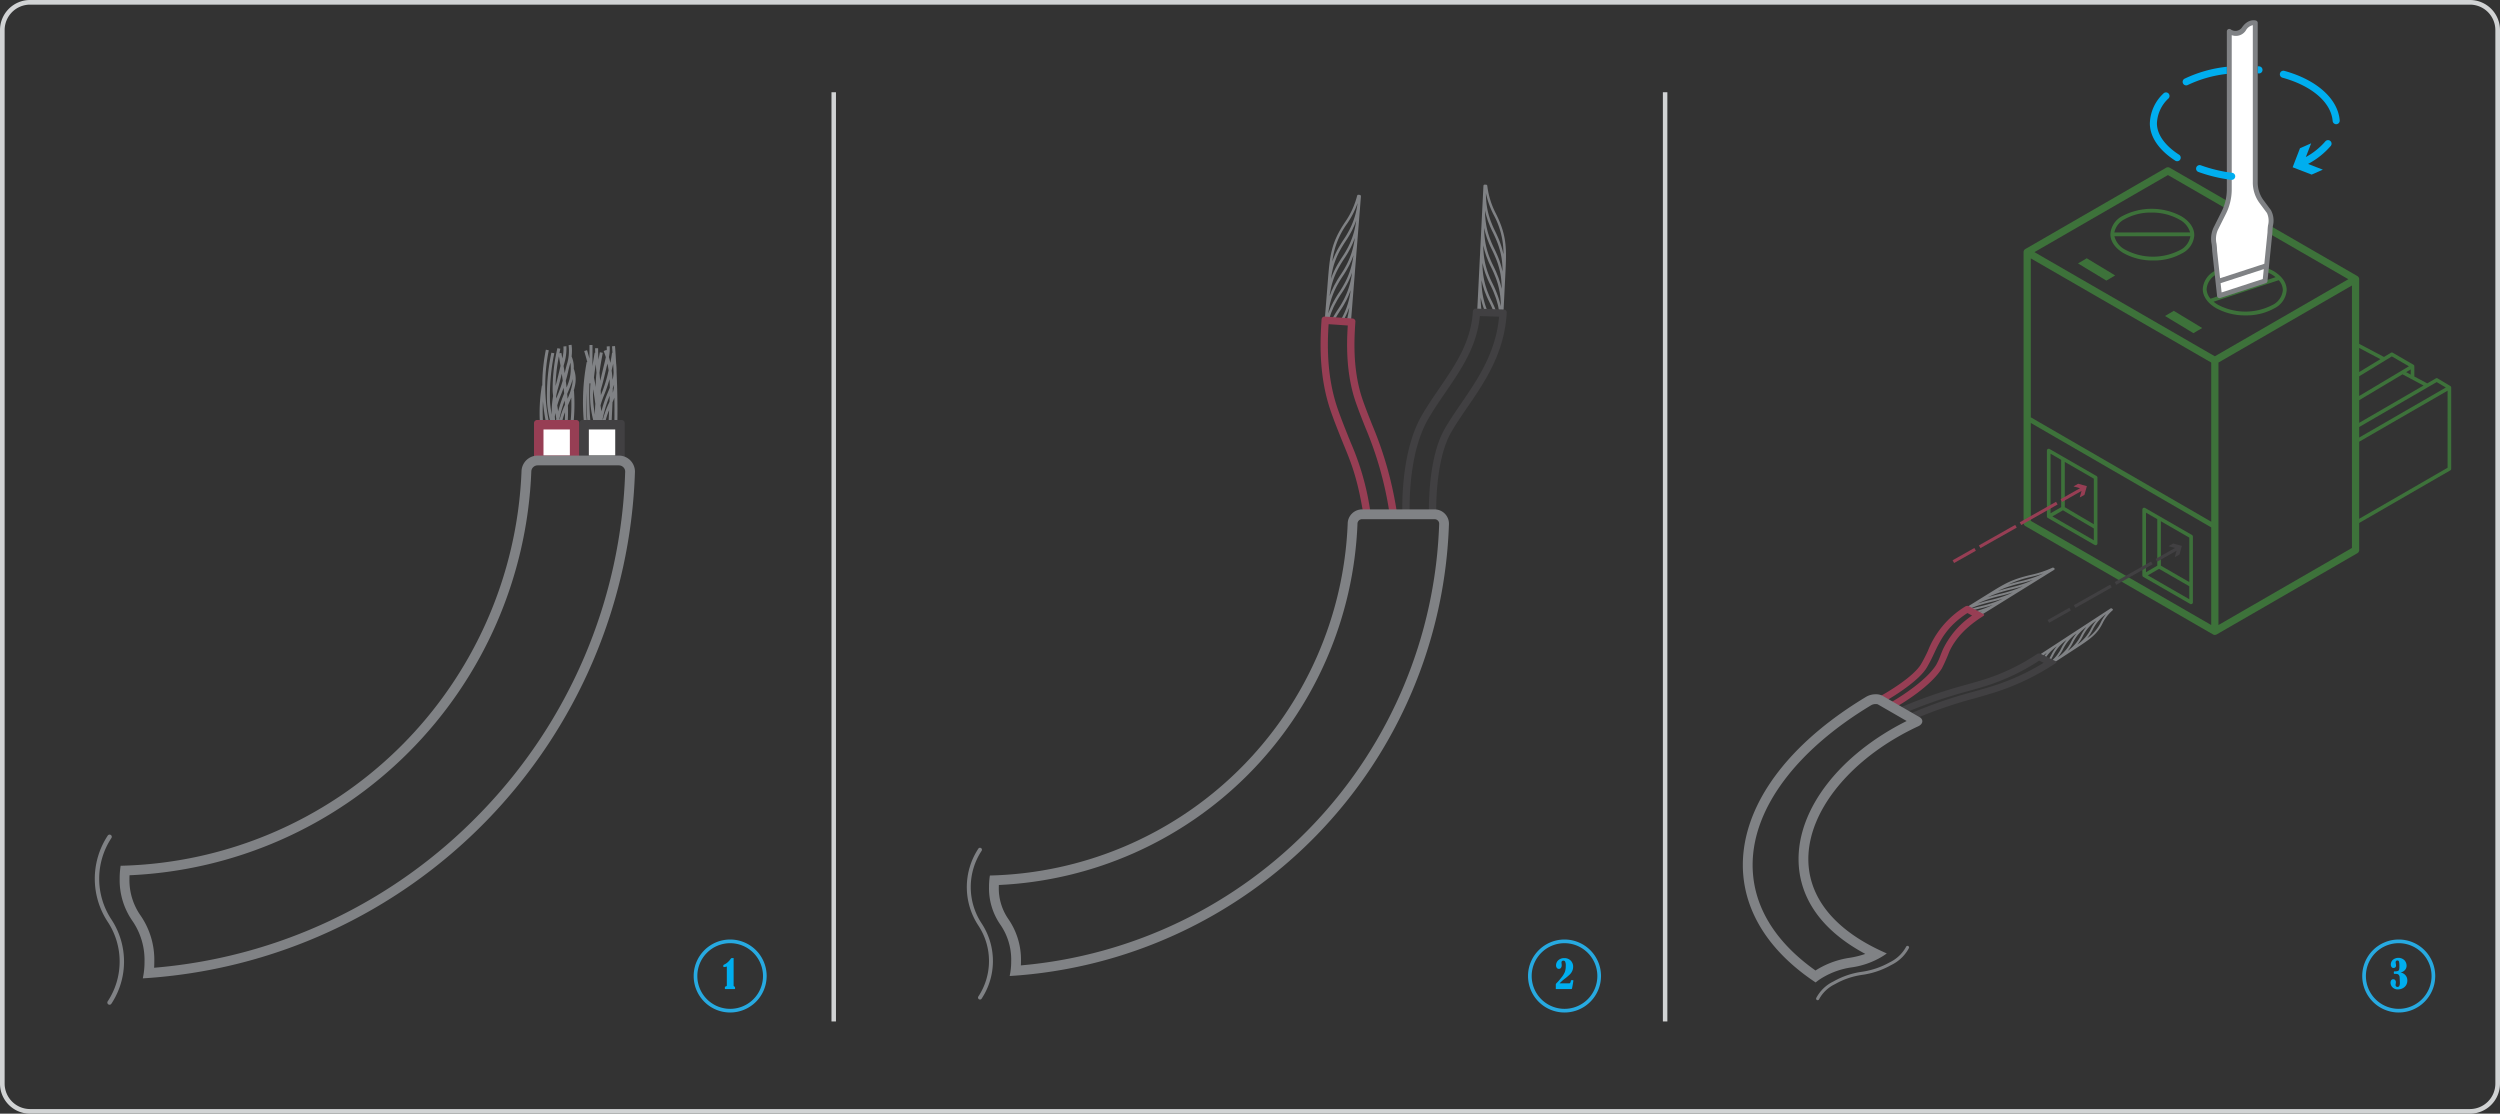 <svg xmlns="http://www.w3.org/2000/svg" width="180.335mm" height="80.335mm" viewBox="0 0 511.185 227.721"><rect x="0" y="0" width="511.185" height="227.721" fill="#333333" stroke="none"/><defs><style>.cls-1{fill:#d1d3d4;}.cls-2{fill:#808285;}.cls-3{fill:#fff;}.cls-4{fill:#973e54;}.cls-5{fill:#414042;}.cls-6{fill:#3d723a;}.cls-7{fill:#00aeef;}.cls-8{fill:#27aae1;}</style></defs><title>2.1 cable et connecteur</title><g id="Слой_2" data-name="Слой 2"><g id="_2._Alimentation_electrique" data-name="2. Alimentation electrique"><g id="_2.1_Exp" data-name="2.1 Exp"><path class="cls-1" d="M505.041,227.721H6.144A6.151,6.151,0,0,1,0,221.576V6.144A6.15,6.15,0,0,1,6.144,0H505.041a6.15,6.15,0,0,1,6.144,6.144V221.576A6.151,6.151,0,0,1,505.041,227.721ZM6.144.949A5.2,5.2,0,0,0,.949,6.144V221.576a5.201,5.201,0,0,0,5.194,5.195H505.041a5.201,5.201,0,0,0,5.194-5.195V6.144A5.2,5.2,0,0,0,505.041.949Z"/><path class="cls-2" d="M22.398,205.444a.445.445,0,0,1-.231-.064.45.45,0,0,1-.154-.617,14.761,14.761,0,0,0,.001-16.289,16.008,16.008,0,0,1-.002-17.586.45.45,0,1,1,.771.463,15.113,15.113,0,0,0-.002,16.656,15.657,15.657,0,0,1,.002,17.219A.45.45,0,0,1,22.398,205.444Z"/><path class="cls-2" d="M117.322,75.408a5.54,5.54,0,0,0-.444-2.523,9.35,9.35,0,0,0-.01-2.385l-.608.074a9.335,9.335,0,0,1-.381,4.038c-.096.364-.195.738-.285,1.145-.041.187-.087.361-.13.543-.074-.488-.146-.977-.226-1.462.027-.11.054-.22.081-.329a11.046,11.046,0,0,0,.496-3.722l-.609.057a7.985,7.985,0,0,1-.228,2.453c-.065-.377-.128-.757-.193-1.13l-.391.067q.088-.465.177-.926l-.601-.115a37.26,37.26,0,0,0-.97,8.75c.017.347.064.692.097,1.039a17.567,17.567,0,0,0-.27,3.805,20.751,20.751,0,0,1-.361-2.545,42.086,42.086,0,0,1,.878-10.015l-.604-.102a42.583,42.583,0,0,0-.885,10.161,21.381,21.381,0,0,0,.797,4.369q-.044.571-.055,1.143a36.439,36.439,0,0,1-.382-16.174l-.6-.123a36.876,36.876,0,0,0-.733,7.341l-.081-.015a34.195,34.195,0,0,0-.003,11.23l.606-.082a39.688,39.688,0,0,1-.387-7.925,36.873,36.873,0,0,0,1.374,7.368l.236-.07a18.992,18.992,0,0,0,.2,1.918l.604-.098c-.043-.265-.069-.533-.1-.801l.518.01c.002-.085.014-.169.016-.255.099.27.189.544.301.808l.562-.24a16.199,16.199,0,0,1-.756-2.272c.025-.266.057-.53.09-.794l.252,1.593.087-.014a4.871,4.871,0,0,0,.531,1.31l.52-.322c-.054-.087-.086-.19-.134-.282l.329.06a33.792,33.792,0,0,0,.474-7.074c.036-.082.072-.165.108-.247.198-.446.392-.9.579-1.359a36.965,36.965,0,0,1-.548,7.91l.602.109a37.569,37.569,0,0,0,.5-9.431l-.048.004a10.069,10.069,0,0,0,.285-1.169A6.047,6.047,0,0,0,117.322,75.408Zm-1.13.481c.087-.398.184-.764.278-1.119.056-.21.11-.42.162-.63a9.307,9.307,0,0,1-.266,3.697c-.146.474-.326.942-.513,1.406q-.076-.686-.167-1.369C115.869,77.237,116.04,76.585,116.192,75.889Zm-2.1,7.992c-.051-.325-.097-.657-.146-.987a18.453,18.453,0,0,1,.708-2.052c.215-.513.406-1.033.589-1.559.043.391.08.781.115,1.172-.094.227-.189.453-.279.68a26.601,26.601,0,0,0-.949,2.977Zm-.003-3.275c-.12.287-.224.582-.33.876-.019-.162-.029-.324-.045-.486a16.028,16.028,0,0,1,.375-1.582c.308-1.035.533-1.968.775-2.996.071.468.138.936.201,1.407A26.015,26.015,0,0,1,114.089,80.606Zm.192-7.757c.113.652.226,1.305.334,1.963-.023.092-.046.184-.068.277l-.185.785c-.251,1.074-.476,2.02-.769,3.044A34.574,34.574,0,0,1,114.282,72.849Zm-1.079,15.452c.049.13.09.263.142.392-.032.393-.06.786-.074,1.181C113.224,89.351,113.206,88.826,113.203,88.301Zm.398-1.682c-.071-.489-.123-.98-.153-1.474.037-.23.071-.46.116-.688l.188,1.187C113.687,85.966,113.653,86.294,113.6,86.619Zm1.863-4.723c.01.179.032.358.04.537.005.114.002.224.006.338a17.512,17.512,0,0,0-1.103,3.099l-.032-.201A25.899,25.899,0,0,1,115.464,81.895Zm-.356,7.565a5.807,5.807,0,0,1-.207-3.022,11.455,11.455,0,0,1,.638-2.149A32.377,32.377,0,0,1,115.108,89.46Zm.943-7.926c-.021-.327-.044-.654-.072-.981.035-.082.067-.166.102-.248.309-.739.629-1.504.872-2.29.045-.146.091-.335.136-.542a6.378,6.378,0,0,1-.088,1.132A13.357,13.357,0,0,1,116.05,81.534Z"/><path class="cls-2" d="M126.175,78.738c.001-.024.007-.046.007-.071l-.01,0q-.039-1.283-.097-2.564a16.111,16.111,0,0,0-.075-1.689l-.009.001c-.068-1.221-.14-2.442-.235-3.656l-.609.047c.035.444.055.892.086,1.337L125.15,72.13c-.179,1.19-.261,1.645-.353,2.066-.086-.402-.176-.803-.291-1.198a7.823,7.823,0,0,0,.154-2.21l-.609.057a5.791,5.791,0,0,1,.012.873c-.022-.057-.037-.116-.06-.173l-.566.231c.169.415.309.839.437,1.265-.089.442-.193.882-.302,1.316-.061.244-.123.488-.18.733l-.185.785c-.166.71-.321,1.363-.49,2.02-.043-.557-.09-1.116-.138-1.669.147-1.302.39-2.584.678-4.086l-.6-.115c-.102.533-.197,1.033-.286,1.522-.049-.801-.079-1.59-.069-2.34l-.611-.008c-.004.309.003.628.01.947l-.113-.019c-.154.911-.308,1.832-.447,2.758l.005-4.346h-.611l-.003,2.81c-.158-.584-.319-1.167-.493-1.746l-.586.176q.339,1.125.635,2.261l-.122-.023a44.615,44.615,0,0,0-.253,14.929l.605-.092a44.051,44.051,0,0,1-.444-8.72,63.814,63.814,0,0,0,.624,9.466l.606-.086a63.228,63.228,0,0,1-.574-11.13h.202a26.303,26.303,0,0,0-.027,3.904,21.373,21.373,0,0,0,.797,4.369,19.448,19.448,0,0,0,.175,4.61l.604-.098c-.043-.265-.069-.533-.101-.801l.518.01c.002-.085.014-.169.016-.255.099.27.189.544.301.808l.562-.24a16.199,16.199,0,0,1-.756-2.272c.025-.266.057-.53.09-.794l.252,1.593.087-.014a4.875,4.875,0,0,0,.531,1.31l.471-.292-.012.258.611.029.332-6.941c.02-.427.04-.863.059-1.301.136-.315.261-.632.378-.952.035,2.392.032,4.784-.035,7.163l.611.018C126.284,85.254,126.272,81.993,126.175,78.738Zm-.889-3.942c.034-.145.064-.271.092-.397q.049.876.087,1.752a6.372,6.372,0,0,1-.216,1.506c-.036-.637-.098-1.273-.183-1.907C125.16,75.33,125.23,75.034,125.286,74.796Zm-2.35,9.085c-.051-.325-.097-.657-.146-.987a18.453,18.453,0,0,1,.708-2.052,26.892,26.892,0,0,0,1.13-3.312c.036.579.055,1.159.06,1.736-.109.27-.219.54-.329.805-.148.353-.296.707-.436,1.063a26.58,26.58,0,0,0-.949,2.977Zm-.003-4.467c.348-1.171.59-2.204.87-3.401l.184-.783c.057-.241.118-.482.179-.724.013-.052.025-.106.039-.158.097.458.176.92.24,1.385l-.006.025a27.607,27.607,0,0,1-1.505,4.848c-.028.067-.049.136-.076.203-.002-.317-.017-.645-.029-.97C122.865,79.698,122.891,79.554,122.933,79.414Zm-1.111-4.946c.044.584.092,1.168.142,1.748a23.002,23.002,0,0,0-.139,2.948q-.173-.981-.375-1.956C121.549,76.291,121.68,75.377,121.822,74.468Zm-.547,5.101c.172,1.006.329,2.015.453,3.029a17.751,17.751,0,0,0-.056,2.189,20.77,20.77,0,0,1-.361-2.547A23.983,23.983,0,0,1,121.275,79.57Zm.772,8.731c.047.124.086.25.136.373.001.027.002.055.003.082-.029.372-.057.744-.07,1.117C122.068,89.351,122.05,88.826,122.046,88.301Zm2.445-6.941c.058-.146.119-.291.179-.437-.01.404-.022.808-.039,1.205-.039.09-.075.181-.115.271a19.452,19.452,0,0,0-1.266,3.471l-.032-.201A25.914,25.914,0,0,1,124.491,81.359Zm-.747,5.078a12.49,12.49,0,0,1,.807-2.569l-.298,6.231A5.403,5.403,0,0,1,123.745,86.438Zm1.549-6.115q.007-.466.005-.935c.094-.234.176-.472.263-.711l.002.051A6.952,6.952,0,0,1,125.294,80.323Z"/><rect class="cls-3" x="110.16" y="86.842" width="7.333" height="7.26"/><path class="cls-4" d="M116.523,87.813v5.318H111.13V87.813h5.393m1.283-1.94h-7.959a.657.657,0,0,0-.657.657v7.885a.657.657,0,0,0,.657.657h7.959a.657.657,0,0,0,.657-.657V86.53a.657.657,0,0,0-.657-.657Z"/><rect class="cls-3" x="119.434" y="86.842" width="7.333" height="7.26"/><path class="cls-5" d="M125.797,87.813v5.318h-5.393V87.813h5.393m1.283-1.94H119.121a.657.657,0,0,0-.657.657v7.885a.657.657,0,0,0,.657.657H127.08a.657.657,0,0,0,.657-.657V86.53a.657.657,0,0,0-.657-.657Z"/><path class="cls-2" d="M126.532,95.156a1.311,1.311,0,0,1,.948.403,1.224,1.224,0,0,1,.352.889,104.724,104.724,0,0,1-29.777,69.974A104.814,104.814,0,0,1,31.512,197.88q.038-.616.038-1.263a15.96,15.96,0,0,0-2.801-9.407,12.571,12.571,0,0,1-2.28-7.532c0-.241.005-.477.015-.71a85.99,85.99,0,0,0,82.152-82.522,1.305,1.305,0,0,1,1.276-1.291h16.62m0-2h-16.62a3.298,3.298,0,0,0-3.275,3.216A84.01,84.01,0,0,1,24.668,177.027a17.059,17.059,0,0,0-.199,2.652,14.57,14.57,0,0,0,2.566,8.562,14.092,14.092,0,0,1,2.515,8.377,15.757,15.757,0,0,1-.351,3.432A107.239,107.239,0,0,0,129.831,96.51a3.288,3.288,0,0,0-3.299-3.354Z"/><path class="cls-2" d="M302.321,64.057h-.007a.261.261,0,0,1-.19-.082.257.257,0,0,1-.07-.194l.013-.233a.256.256,0,0,1,.27-.248.262.262,0,0,1,.251.268l-.006.236A.261.261,0,0,1,302.321,64.057Z"/><path class="cls-2" d="M303.601,37.747l-.009.001-.005-.002h-.003l-.01.004a.239.239,0,0,0-.163.065l-.001.001a.257.257,0,0,0-.086.178l-1.21,24.335-.003.065-.069,1.388a.27.27,0,0,0,.25.274l.021.001.002-.001.399.02.013.001.001,0,1.239.062.013.001.001,0,1.788.088.013.001.001,0,1.042.052h.003l.011.001.001,0,.274.014.014.001.004-.002.004.002.013.001a.261.261,0,0,0,.26-.247l.035-.684c.013-.262.025-.514.037-.764l.138-2.793.005-.107.172-3.459c.264-5.276.396-7.924-1.929-12.582a16.593,16.593,0,0,1-1.754-5.67.26.26,0,0,0-.245-.23l-.033-.002m1.565,6.135a16.532,16.532,0,0,1,2.016,8.091c-.003-.015-.008-.03-.011-.045-.067-.321-.147-.645-.237-.972-.02-.072-.042-.145-.063-.217-.091-.314-.192-.631-.308-.956-.01-.028-.018-.055-.028-.083-.126-.347-.271-.706-.427-1.073-.035-.083-.073-.168-.11-.252-.165-.375-.341-.757-.541-1.158-.196-.393-.37-.773-.529-1.146-.052-.121-.094-.238-.142-.357-.1-.247-.198-.494-.282-.734-.05-.14-.091-.277-.136-.415-.069-.213-.137-.426-.195-.635-.04-.143-.074-.284-.11-.426-.049-.199-.096-.397-.136-.593q-.044-.213-.081-.424-.051-.289-.09-.575c-.019-.139-.038-.278-.053-.416-.021-.192-.038-.384-.053-.575-.01-.135-.022-.27-.029-.406-.011-.198-.017-.396-.021-.594-.003-.129-.009-.257-.01-.386,0-.023.001-.047.001-.071A17.943,17.943,0,0,0,305.399,43.894Zm1.395,18.401q-.121-.523-.282-1.053c-.044-.145-.095-.293-.144-.44-.109-.322-.231-.652-.364-.986-.057-.141-.111-.283-.172-.427-.201-.472-.42-.955-.674-1.465-.196-.393-.37-.773-.529-1.146-.052-.122-.094-.239-.142-.359-.1-.247-.198-.493-.282-.733-.049-.14-.091-.277-.136-.415-.069-.213-.136-.426-.194-.634-.04-.144-.075-.286-.11-.428-.049-.198-.096-.395-.136-.591-.029-.143-.056-.286-.081-.428q-.05-.286-.09-.57c-.019-.141-.038-.282-.054-.423-.021-.189-.038-.378-.052-.567-.011-.138-.022-.275-.03-.413-.011-.195-.016-.391-.021-.587-.003-.13-.009-.261-.01-.392,0-.024.001-.048.001-.071.033.159.078.322.117.482.038.157.071.313.114.473.059.218.133.443.204.665.047.146.087.29.139.439.088.252.193.513.297.772.051.127.093.251.148.38.167.393.352.796.558,1.21.213.427.401.832.573,1.226.056.129.103.251.155.377.108.26.213.518.304.767.053.143.099.283.146.424.076.225.147.447.211.666q.062.214.117.425c.056.214.105.427.15.639.029.137.059.273.083.409.041.223.073.446.104.67.017.122.036.244.05.367.032.286.055.576.073.869.004.061.011.121.014.182.017.331.025.671.028,1.018-.004-.018-.01-.036-.013-.054C306.843,62.484,306.815,62.389,306.793,62.295Zm-.829,1.421c-.079-.208-.174-.426-.264-.64-.056-.133-.104-.262-.164-.398-.168-.381-.352-.775-.557-1.187-.196-.392-.37-.773-.529-1.145-.053-.123-.095-.242-.144-.363-.099-.245-.196-.49-.28-.728-.05-.142-.092-.28-.137-.42-.068-.211-.135-.422-.193-.628-.041-.146-.076-.29-.111-.433-.048-.196-.095-.391-.134-.584-.03-.145-.057-.29-.083-.434q-.05-.283-.089-.563c-.02-.143-.039-.286-.055-.428-.021-.188-.037-.374-.052-.561-.011-.139-.023-.278-.03-.418-.011-.194-.016-.389-.021-.583-.003-.131-.009-.263-.01-.394,0-.024.001-.048.001-.071.031.151.075.306.111.459.04.167.075.333.122.503.055.201.124.409.188.614.051.163.096.323.154.489.082.234.18.476.276.716.058.145.106.286.169.434.167.392.351.794.558,1.208.268.536.501,1.045.708,1.538.067.16.115.31.176.466.128.327.257.654.36.971.06.183.102.362.153.542.081.282.164.565.227.845.044.198.074.398.11.597.038.208.075.417.104.628Zm-1.804-.089c-.106-.259-.206-.515-.295-.765-.011-.031-.025-.063-.036-.094-.107-.305-.201-.603-.285-.896-.028-.099-.051-.195-.077-.292-.052-.195-.103-.389-.146-.58-.026-.114-.047-.226-.07-.339-.035-.172-.068-.344-.096-.515q-.029-.174-.053-.346-.035-.251-.062-.499c-.012-.113-.025-.227-.035-.34-.015-.171-.026-.342-.036-.512-.006-.105-.014-.211-.018-.316-.009-.204-.013-.409-.015-.615-.001-.07-.004-.14-.004-.211l0-.015c.032.154.076.312.113.468.04.167.075.333.122.503.055.201.123.409.188.614.051.163.096.324.154.489.082.234.18.476.276.716.058.145.106.286.169.434.167.392.351.794.558,1.208.196.392.369.765.53,1.129.048.107.088.21.133.316.075.176.143.349.211.52Zm-.283-19.628c.055.201.124.409.188.614.051.163.096.324.154.489.082.234.18.476.275.716.058.145.106.286.169.434.167.392.351.794.558,1.208.175.351.331.686.479,1.015.042.094.082.186.122.279q.164.378.305.741c.03.077.062.155.091.231q.17.453.307.889c.02.065.037.128.056.192q.104.347.189.688c.022.087.043.175.063.262q.084.368.149.733c.007.04.016.081.023.121.046.278.083.558.114.839.01.089.018.179.026.269q.03.314.048.634c.005.092.012.183.016.277.013.283.021.57.024.866,0,.015,0,.031,0,.045-.003-.015-.008-.031-.011-.047-.066-.315-.144-.633-.233-.955-.022-.078-.045-.158-.068-.236-.089-.304-.187-.611-.299-.926-.013-.036-.024-.072-.037-.108-.124-.343-.268-.698-.422-1.06-.038-.088-.077-.178-.116-.267-.164-.372-.339-.751-.538-1.15-.196-.393-.37-.773-.529-1.145-.053-.123-.095-.242-.144-.363-.099-.245-.196-.49-.28-.729-.05-.142-.092-.28-.137-.42-.068-.211-.135-.422-.193-.628-.041-.146-.076-.29-.111-.433-.048-.196-.094-.391-.134-.584-.03-.145-.057-.29-.083-.434q-.05-.283-.089-.563c-.02-.143-.039-.286-.055-.428-.021-.187-.037-.374-.052-.561-.011-.139-.023-.278-.03-.418-.01-.194-.016-.389-.021-.583-.003-.132-.009-.263-.01-.395,0-.024.001-.048,0-.071.031.151.075.306.111.459C303.796,43.663,303.831,43.829,303.877,43.999Zm2.929,14.055c-.062-.222-.141-.451-.215-.678-.052-.16-.097-.316-.156-.479-.094-.259-.207-.531-.318-.802-.058-.141-.105-.275-.168-.419-.183-.422-.387-.858-.616-1.317-.196-.393-.37-.774-.53-1.148-.05-.117-.09-.23-.137-.345-.102-.252-.201-.503-.288-.748-.048-.136-.088-.268-.131-.401-.071-.219-.14-.437-.199-.651-.038-.138-.072-.275-.106-.412-.051-.204-.098-.407-.14-.608-.028-.138-.054-.276-.078-.412q-.052-.294-.092-.586c-.019-.136-.037-.273-.052-.409-.022-.194-.039-.388-.053-.581-.01-.133-.022-.267-.029-.4-.011-.199-.017-.399-.022-.598-.003-.128-.009-.255-.01-.383,0-.023.001-.047.001-.071.031.151.075.307.111.46.04.166.075.331.121.5.055.202.124.41.189.616.051.163.096.322.154.487.081.233.179.474.274.713.058.146.107.288.171.437.167.392.351.793.557,1.206.174.349.33.682.477,1.009.041.091.08.18.118.269q.171.393.318.769c.025.064.052.129.076.192.114.301.215.595.306.885.022.07.042.14.062.21q.104.346.189.685c.019.076.039.153.057.229.065.281.124.56.172.839.006.037.011.075.017.112.041.247.074.496.102.746q.014.123.026.247c.024.244.043.49.058.74.003.046.007.091.009.137.015.292.022.59.026.895l0,.08c-.036-.175-.087-.354-.131-.531C306.886,58.377,306.852,58.217,306.806,58.053Zm-3.851,5.513c-.008-.051-.014-.104-.022-.156-.046-.317-.082-.641-.109-.974-.007-.09-.017-.177-.023-.269-.026-.396-.041-.81-.044-1.25,0-.022.001-.047.001-.07.079.382.181.778.297,1.181.036.126.079.254.118.382q.141.453.319.924c.034.09.055.173.091.264Z"/><path class="cls-5" d="M302.593,64.627l3.933.127c-.667,7.372-4.413,12.847-7.734,17.701-1.228,1.794-2.387,3.489-3.397,5.249-2.993,5.215-3.233,13.766-3.22,16.731l-3.941-.085c-.039-3.645.263-12.518,3.753-18.601,1.083-1.887,2.338-3.721,3.563-5.512,3.299-4.82,6.422-9.385,7.043-15.61m-.823-1.527a.612.612,0,0,0-.606.582c-.382,6.253-3.528,10.85-6.852,15.708-1.234,1.804-2.51,3.668-3.626,5.612-4.034,7.03-4.016,17.489-3.935,20.235a.613.613,0,0,0,.613.596l.033-.001,5.711.123a.607.607,0,0,0,.58-.624c-.109-3.571.236-12.052,3.007-16.881.979-1.706,2.123-3.379,3.334-5.149,3.571-5.219,7.607-11.118,8.059-19.37a.62.62,0,0,0-.598-.648L301.79,63.1l-.02,0Z"/><path class="cls-2" d="M275.956,66.106a.268.268,0,0,1-.196-.086.263.263,0,0,1-.068-.201l.005.001.002-.019-.005-.001.022-.219a.261.261,0,0,1,.519.052l-.019.235A.261.261,0,0,1,275.956,66.106Zm-.047-.265.041.004Z"/><path class="cls-2" d="M277.803,39.829l-.031-.003a.25.25,0,0,0-.274.197,16.627,16.627,0,0,1-2.47,5.397c-2.905,4.318-3.115,6.961-3.534,12.226l-.29,3.64,0,.001-.277,3.47v.007l-.007.081,0,.001-.048.595a.281.281,0,0,0,.258.282l.006,0,.284.022,1.055.084,1.798.144,1.25.1.405.032.018.001.001-.001.001.001.02.001a.261.261,0,0,0,.26-.24l2.05-25.738c.003-.03-.021-.053-.029-.082a.249.249,0,0,0-.034-.106l-.004-.002-.002-.006a.228.228,0,0,0-.143-.069c-.011-.002-.017-.014-.028-.015l-.001,0m-2.039,20.601c-.033.173-.067.345-.105.517-.024.109-.051.218-.077.327q-.059.244-.127.49-.046.167-.097.335c-.05.167-.105.334-.163.502-.036.107-.072.214-.111.322-.069.189-.146.38-.225.571-.036.088-.069.174-.107.263-.123.284-.256.57-.404.862l-.002.004c-.132.261-.28.529-.434.799l-1.222-.098c.084-.153.17-.307.261-.462.066-.112.127-.223.197-.338.204-.336.421-.679.661-1.036.259-.385.495-.761.712-1.13.063-.107.114-.211.174-.317.146-.259.291-.518.418-.771.062-.123.112-.244.17-.366.109-.231.219-.462.314-.689.053-.128.097-.254.146-.381.069-.179.144-.358.206-.535l-.003.022c-.007.052-.016.102-.023.154-.031.221-.065.441-.102.66C276.036,60.251,276.015,60.35,275.997,60.449Zm-3.095,3.878c-.067.11-.123.216-.186.325-.126.216-.256.433-.369.644l-.563-.045c.059-.216.126-.43.194-.642.058-.18.109-.361.173-.539.101-.278.223-.555.344-.833.072-.165.133-.33.212-.495.146-.308.32-.624.494-.94.077-.14.14-.276.223-.418.269-.463.567-.938.902-1.436.259-.385.495-.761.711-1.13.065-.112.118-.219.18-.329.142-.254.285-.508.41-.756.067-.134.123-.266.185-.399.103-.219.208-.439.297-.654.059-.14.107-.279.16-.418.064-.166.134-.333.191-.497-.003.025-.006.05-.009.075-.017.123-.038.245-.057.367-.031.201-.063.401-.1.6-.024.13-.052.259-.079.389-.04.191-.082.383-.129.574-.032.132-.068.264-.104.397q-.077.285-.168.571c-.042.133-.085.265-.131.399-.067.194-.14.389-.217.585-.051.131-.102.262-.158.395-.086.205-.183.412-.282.62-.06.127-.117.252-.181.38-.117.232-.249.469-.383.706-.061.108-.115.214-.179.323-.206.35-.428.705-.673,1.07C273.353,63.598,273.119,63.967,272.902,64.327Zm-1.191-.554c-.035.094-.077.188-.11.282-.006.017-.014.034-.02.051.048-.341.099-.674.158-.998.016-.09.038-.175.055-.263.051-.26.105-.518.167-.771.031-.129.069-.255.104-.382.057-.211.116-.421.183-.63.043-.135.091-.269.138-.403.071-.202.147-.405.229-.608q.082-.204.172-.409c.091-.209.191-.42.295-.633.065-.133.129-.265.199-.4.124-.238.262-.482.404-.729.067-.116.127-.229.198-.347.222-.369.461-.748.728-1.144.259-.385.494-.76.711-1.129.07-.12.128-.235.194-.354.137-.245.276-.491.396-.731.07-.141.129-.278.193-.417.1-.213.202-.426.289-.636.06-.145.111-.288.166-.431.062-.162.131-.325.186-.485-.003.025-.006.05-.009.074-.017.125-.039.249-.058.374-.031.198-.062.396-.099.593-.025.133-.053.265-.081.397-.039.188-.081.376-.127.564-.033.136-.07.272-.107.408q-.076.278-.164.558-.064.204-.134.41c-.066.19-.138.382-.213.574-.052.134-.104.268-.162.404-.085.202-.181.407-.278.612-.061.129-.119.257-.185.388-.116.229-.246.463-.378.698-.062.111-.118.219-.184.331-.206.349-.427.705-.672,1.069-.319.474-.599.926-.86,1.369-.078.133-.149.264-.222.394-.177.315-.342.628-.492.935-.068.139-.136.28-.199.417Q271.896,63.272,271.711,63.772Zm.572-7.661c.014-.08.03-.157.045-.236q.064-.336.138-.663c.018-.078.035-.157.054-.235.068-.281.142-.558.225-.834.008-.028.019-.055.027-.083.077-.249.163-.497.255-.745.029-.078.059-.156.089-.234q.131-.336.283-.676c.026-.057.049-.114.075-.172q.193-.418.423-.849c.035-.067.074-.135.111-.202q.19-.348.406-.71c.05-.084.101-.169.153-.254.189-.308.388-.621.608-.948.258-.384.493-.758.709-1.126.076-.129.138-.254.209-.382.132-.236.266-.473.382-.704.071-.141.129-.279.195-.419.099-.212.201-.426.289-.635.06-.145.111-.288.166-.432.062-.161.13-.324.186-.483-.003.024-.005.048-.009.072-.017.126-.039.25-.058.375-.031.199-.062.397-.099.594-.024.13-.052.26-.08.39-.04.191-.082.382-.129.572-.033.133-.068.266-.104.398q-.077.283-.166.567c-.042.134-.086.268-.132.403-.066.191-.138.384-.214.577-.052.134-.104.268-.162.404-.085.201-.18.405-.277.609-.061.13-.12.259-.186.39-.115.228-.244.46-.375.692-.063.113-.12.223-.187.337-.206.349-.427.704-.672,1.069-.249.37-.471.724-.682,1.072-.05.083-.101.167-.149.248-.2.34-.388.673-.556.998-.018.034-.032.067-.05.101-.153.3-.291.595-.419.887-.031.071-.064.143-.093.214-.132.312-.252.623-.359.932-.004.013-.01.025-.015.038l.004-.033C272.185,56.692,272.232,56.399,272.283,56.111Zm4.502-6.045c-.041.198-.085.396-.134.594-.031.128-.066.255-.101.383q-.079.291-.171.583c-.041.129-.083.259-.128.389-.068.197-.142.396-.22.595-.05.129-.1.257-.155.387-.088.207-.185.417-.285.627-.059.125-.115.248-.179.375-.117.233-.249.47-.383.708-.061.108-.115.213-.179.322-.206.35-.428.705-.673,1.07-.286.426-.545.833-.781,1.228-.071.118-.127.229-.193.345-.156.272-.313.544-.448.806-.07.137-.127.269-.192.403-.112.233-.227.468-.325.696-.063.148-.114.294-.172.441-.069.177-.146.355-.207.532l.002-.013c.043-.306.091-.601.143-.892.014-.08.03-.158.045-.236q.064-.338.14-.667c.017-.074.033-.149.051-.222.068-.28.142-.556.226-.831.012-.038.026-.077.038-.115q.112-.356.244-.712c.029-.078.059-.157.09-.235q.132-.338.286-.68c.024-.054.046-.107.071-.162q.193-.416.421-.845c.037-.07.079-.142.117-.213q.188-.342.4-.697c.051-.085.101-.169.154-.256.189-.306.386-.618.605-.943.259-.386.495-.762.712-1.131.064-.108.115-.212.175-.319.145-.258.289-.515.415-.767.065-.13.118-.257.179-.385.105-.224.212-.448.304-.668.057-.136.103-.27.155-.405.065-.168.136-.338.194-.505-.004.027-.006.054-.01.081-.015.112-.035.223-.052.335-.033.211-.067.422-.106.632C276.837,49.821,276.81,49.943,276.785,50.066ZM275.46,45.712a17.93,17.93,0,0,0,2.134-4.181l-.007.061c-.019.141-.043.281-.066.421-.029.183-.058.366-.091.548-.026.141-.057.282-.086.423-.038.18-.077.36-.121.539-.035.141-.073.283-.111.424q-.074.271-.159.542-.066.21-.138.421c-.065.187-.135.374-.209.563-.053.137-.107.274-.165.413-.084.199-.178.4-.273.601-.062.132-.122.263-.189.397-.115.226-.243.457-.373.689-.064.113-.12.224-.188.338-.206.349-.427.704-.672,1.068-.247.368-.469.72-.679,1.067-.053.087-.105.174-.156.259-.198.336-.384.665-.55.986-.022.042-.04.083-.062.125-.147.289-.28.574-.404.856-.034.078-.07.157-.102.235-.129.307-.248.612-.353.916-.006.017-.013.033-.019.05A16.523,16.523,0,0,1,275.46,45.712Zm-.629,19.554q.251-.47.46-.925c.051-.111.104-.222.152-.332.169-.389.323-.773.453-1.146-.004.033-.008.069-.012.102-.013.098-.028.191-.042.286q-.047.313-.1.609c-.016.089-.032.178-.049.265-.049.252-.101.498-.159.736l-.011.051c-.052.213-.112.419-.172.625l-.628-.05C274.764,65.41,274.792,65.34,274.832,65.266Z"/><path class="cls-4" d="M271.667,66.284l3.918.274c-.225,3.547-.443,9.834,1.709,15.917.62,1.752,1.249,3.333,1.857,4.862l.033.084a72.806,72.806,0,0,1,4.856,17.022l-3.887-.148A54.44,54.44,0,0,0,276.24,90.61c-.229-.559-.464-1.132-.715-1.763-.629-1.581-1.28-3.216-1.933-5.062-2.416-6.826-2.169-13.68-1.925-17.5m-.826-1.56a.612.612,0,0,0-.611.57c-.291,4.267-.659,11.626,1.948,18.991.666,1.884,1.326,3.54,1.964,5.143,1.801,4.523,3.254,7.269,4.652,15.828a.621.621,0,0,0,.607.523.599.599,0,0,0,.094-.007l5.697.217a.62.62,0,0,0,.51-.711,75.3,75.3,0,0,0-5.123-18.411c-.613-1.542-1.248-3.135-1.87-4.891-2.142-6.054-1.838-12.251-1.568-16.201a.61.61,0,0,0-.57-.65l-5.686-.398c-.015-.001-.029-.002-.044-.002Z"/><path class="cls-2" d="M200.38,204.383a.394.394,0,0,1-.205-.057.4.4,0,0,1-.139-.549,13.178,13.178,0,0,0,0-14.542,14.289,14.289,0,0,1,0-15.693.401.401,0,1,1,.688.413,13.491,13.491,0,0,0,0,14.865,13.975,13.975,0,0,1,.003,15.367A.404.404,0,0,1,200.38,204.383Z"/><path class="cls-2" d="M293.327,106.16a.96.96,0,0,1,.692.294.879.879,0,0,1,.254.637,93.727,93.727,0,0,1-85.529,90.307q.021-.438.021-.892a14.602,14.602,0,0,0-2.53-8.507,11.042,11.042,0,0,1-2.005-6.612q0-.217.006-.428a76.969,76.969,0,0,0,73.333-73.854.94.94,0,0,1,.924-.946h14.834m0-2H278.493a2.944,2.944,0,0,0-2.923,2.87,74.985,74.985,0,0,1-73.163,71.991,15.229,15.229,0,0,0-.178,2.367,13.004,13.004,0,0,0,2.29,7.642,12.578,12.578,0,0,1,2.245,7.477,14.063,14.063,0,0,1-.313,3.063,95.718,95.718,0,0,0,89.821-92.417,2.934,2.934,0,0,0-2.945-2.993Z"/><path class="cls-2" d="M420.002,116.147l-.134-.069a.211.211,0,0,0-.182-.003,21.364,21.364,0,0,1-4.365,1.459c-3.994.927-5.436,1.821-8.596,3.78l-1.863,1.155-.212.132-1.638,1.017c-.144.089-.288.178-.44.272l-.396.246c-.013.008-.009.028-.019.039a.2.2,0,0,0-.061.125c-.001.009-.012.014-.011.024a.213.213,0,0,0,.1.16c.007.004.01.012.017.016l.002.001.001.001.002,0,.151.078.001.001.57.292.973.498.677.347.219.112.004.001.002.002.011.003.006.005a.214.214,0,0,0,.081.017.205.205,0,0,0,.108-.031l15.018-9.316.004-.006a.201.201,0,0,0,.081-.129c.001-.007.01-.01.01-.016,0-.004-.004-.007-.004-.011,0-.007.005-.014.005-.021a.205.205,0,0,0-.032-.1m-15.538,9.016c.073-.022.137-.044.208-.066.127-.039.25-.078.372-.117.058-.019.12-.037.177-.056-.211.102-.424.208-.637.301Zm2.188-1.221c-.061.026-.125.052-.188.078-.179.075-.363.149-.553.222-.084.032-.171.064-.258.096q-.278.102-.576.2c-.087.029-.172.058-.262.086-.258.082-.526.162-.808.24-.028.008-.053.016-.081.024l-.432-.222c.093-.026.182-.052.278-.078.084-.022.166-.045.252-.067.292-.075.593-.15.917-.226.417-.097.805-.197,1.177-.3.111-.031.215-.063.323-.094.254-.074.502-.149.737-.226.054-.018.116-.034.169-.052l-.006.003Q407.097,123.869,406.742,124.022Zm2.172-3.369q.111-.051.224-.1.131-.058.265-.114.118-.05.239-.098c.091-.037.183-.072.276-.108.081-.031.162-.062.244-.092.099-.036.201-.072.303-.108.081-.028.162-.057.245-.084.112-.037.227-.074.343-.11.08-.025.158-.05.24-.075.132-.04.271-.08.409-.119.072-.021.142-.042.217-.062.162-.045.332-.089.504-.134.059-.015.115-.031.176-.046.237-.06.482-.119.739-.179.415-.096.801-.196,1.171-.298.115-.032.223-.065.334-.097.246-.071.487-.144.716-.219.05-.016.106-.031.156-.048-.029.014-.057.028-.086.042-.241.115-.489.227-.747.336-.042.018-.081.036-.124.054-.299.124-.616.243-.946.359-.087.031-.18.06-.27.09q-.395.133-.827.26c-.105.031-.209.062-.318.092-.388.108-.791.214-1.23.316-.253.059-.494.117-.728.176-.103.026-.199.052-.299.078-.125.033-.254.065-.374.098-.112.031-.217.062-.326.093-.1.029-.203.057-.3.086-.099.03-.192.06-.287.09-.102.032-.205.064-.303.096l-.022.007.11-.053C408.731,120.738,408.822,120.695,408.913,120.653Zm1.815.862c-.042.018-.081.036-.124.054-.299.124-.616.243-.946.359-.087.031-.18.06-.27.09q-.395.133-.827.26c-.105.031-.209.062-.318.092-.388.108-.791.214-1.23.316-.493.115-.949.229-1.379.347-.172.047-.325.098-.488.146-.248.073-.503.146-.735.222l-.025.008c.054-.026.107-.054.161-.08q.077-.036.154-.072c.225-.104.452-.205.688-.302l.008-.003c.23-.094.47-.185.716-.274q.086-.031.174-.062c.255-.09.518-.177.797-.263l.012-.004c.273-.084.565-.165.867-.246q.114-.031.231-.061c.314-.082.639-.164.99-.245.415-.096.801-.196,1.172-.298.114-.031.221-.064.331-.096.247-.072.489-.145.719-.22.05-.016.106-.031.154-.047-.029.014-.057.028-.086.042C411.234,121.294,410.986,121.406,410.728,121.515Zm-4.172.558q.14-.067.282-.132c.067-.031.135-.061.203-.091q.146-.065.295-.127.102-.043.206-.085c.104-.042.209-.083.316-.124.068-.026.137-.052.206-.078.111-.041.225-.081.34-.121.071-.025.142-.05.215-.074.12-.04.243-.079.368-.118.073-.023.146-.046.221-.069.133-.04.272-.08.412-.12.074-.021.145-.042.221-.063.158-.043.323-.086.49-.13.065-.017.125-.034.191-.05.237-.06.482-.119.739-.179.414-.096.799-.196,1.168-.297.115-.032.223-.065.334-.097.255-.074.503-.149.739-.227.044-.014.093-.027.137-.042-.026.013-.052.025-.078.038-.249.119-.506.235-.773.348-.036.015-.069.031-.105.046-.3.124-.617.243-.948.36-.089.031-.184.062-.276.093q-.389.131-.813.255c-.11.032-.219.065-.333.097-.386.108-.787.213-1.223.314-.356.083-.685.165-1.004.248-.076.02-.152.04-.226.059-.306.082-.6.165-.877.249-.034.01-.065.021-.098.031-.151.047-.301.093-.444.141Zm-3.513,2.396-.107-.056c.118-.052.236-.104.356-.154.122-.05.244-.102.37-.15.212-.082.434-.16.658-.237.123-.042.242-.086.369-.127.261-.084.539-.165.823-.246.105-.03.201-.061.309-.09.403-.109.828-.217,1.288-.324.411-.095.793-.194,1.16-.295.125-.034.242-.07.363-.105.242-.071.479-.142.705-.216.048-.016.103-.03.15-.046-.026.013-.052.025-.078.038-.249.119-.506.235-.773.348-.036.015-.069.031-.105.046-.3.124-.617.243-.948.36-.089.031-.184.062-.276.092q-.389.131-.813.256c-.11.032-.219.065-.333.097-.386.108-.787.213-1.223.314-.363.084-.703.168-1.026.253-.106.028-.2.056-.302.084C403.419,124.363,403.223,124.415,403.043,124.469Zm7.551-4.918a21.575,21.575,0,0,1,4.821-1.616c.864-.2,1.647-.418,2.378-.663-.026.013-.052.025-.078.038-.249.119-.506.235-.773.348-.036.015-.069.031-.105.046-.3.124-.617.243-.948.36-.089.031-.184.062-.276.092q-.389.131-.813.255c-.11.032-.219.065-.333.097-.386.108-.787.213-1.223.314-.252.059-.494.117-.727.175-.096.024-.185.049-.279.073-.134.035-.27.069-.397.104-.084.023-.162.046-.243.07-.132.037-.264.074-.39.112-.06.018-.116.036-.175.055-.143.044-.286.089-.423.134Z"/><path class="cls-4" d="M402.288,125.353l.948.506a17.558,17.558,0,0,0-5.871,6.747c-.195.412-.373.864-.561,1.343a13.698,13.698,0,0,1-.89,1.972c-1.861,3.042-6.987,6.387-9.104,7.585l-.733-.48c2.309-1.374,6.403-4.075,7.866-6.467a29.869,29.869,0,0,0,1.5-2.895c1.3-2.75,2.643-5.591,6.846-8.312m-.005-1.464a.81.81,0,0,0-.416.11,18.652,18.652,0,0,0-7.663,9.083,28.848,28.848,0,0,1-1.429,2.765c-1.522,2.488-6.5,5.53-8.726,6.735-.207.112-.242.283-.083.387l2.717,1.778a.573.573,0,0,0,.307.076.827.827,0,0,0,.384-.093c1.71-.928,7.492-4.47,9.708-8.093a37.221,37.221,0,0,0,1.522-3.444c1.258-2.661,3.342-4.965,6.947-7.245.192-.121.211-.291.035-.386l-3.018-1.612a.614.614,0,0,0-.283-.061Z"/><path class="cls-2" d="M431.88,124.448l-.114-.054c-.007-.004-.015.004-.023.002a.195.195,0,0,0-.179.01L416.966,133.93a.209.209,0,0,0-.09.192.202.202,0,0,0,.033.085l.005.012a.206.206,0,0,0,.044.039.195.195,0,0,0,.036.032l.004.002.002,0,.001.001.004.002,0,0h0l.222.106.697.332,1.004.48.588.28.161.077.013.003.009.007a.205.205,0,0,0,.079.016.212.212,0,0,0,.112-.033l.336-.219.002,0,.044-.029q.239-.155.465-.304l1.551-1.012.014-.009,2.014-1.313c2.989-1.951,4.489-2.93,5.644-5.3a7.915,7.915,0,0,1,2.002-2.571.206.206,0,0,0,.068-.184c-.005-.037-.04-.057-.063-.085m-3.828,2.999c-.044.066-.088.132-.131.2a8.194,8.194,0,0,0-.438.778,9.312,9.312,0,0,1-.502.897c-.055.088-.115.168-.172.252-.128.187-.261.367-.402.538-.069.084-.14.168-.212.249-.152.17-.315.334-.485.495-.068.064-.13.129-.201.192-.243.217-.503.431-.789.648l-.019.014c.028-.033.05-.073.077-.106.131-.164.256-.34.377-.518.06-.088.123-.172.181-.264a9.668,9.668,0,0,0,.5-.9,7.664,7.664,0,0,1,.483-.841c.034-.052.068-.106.103-.157a7.712,7.712,0,0,1,.549-.707c.036-.041.074-.08.11-.12.19-.208.389-.408.599-.6.023-.021.044-.043.068-.064.231-.206.477-.405.732-.599l.054-.041c-.02.024-.036.052-.056.076Q428.34,127.232,428.138,127.535Zm-6.918,6.252c.058-.086.12-.169.175-.258a9.903,9.903,0,0,0,.489-.885,7.664,7.664,0,0,1,.483-.841c.034-.052.068-.106.103-.157a7.684,7.684,0,0,1,.549-.707c.036-.041.074-.08.111-.12.19-.208.389-.408.599-.6.023-.021.044-.043.068-.064.231-.206.477-.405.732-.599l.054-.041c-.02.024-.036.052-.056.076q-.224.276-.426.578c-.044.066-.088.132-.131.2a8.174,8.174,0,0,0-.438.778,9.251,9.251,0,0,1-.493.88c-.038.061-.076.122-.116.181a7.632,7.632,0,0,1-.547.731c-.031.036-.065.07-.096.106-.18.204-.373.4-.579.591-.045.042-.089.085-.136.127-.231.207-.481.411-.75.617l-.054.04c.028-.034.051-.074.078-.108C420.974,134.144,421.099,133.966,421.22,133.786Zm-1.158-.981c-.042.063-.085.127-.126.192a8.181,8.181,0,0,0-.442.783,9.104,9.104,0,0,1-.501.896c-.018.029-.035.058-.054.086l-.617-.296a7.784,7.784,0,0,1,.495-.701c.035-.042.073-.08.109-.122q.268-.315.565-.6c.073-.07.148-.139.223-.208q.28-.254.584-.494c.065-.051.126-.104.192-.154.018-.013.038-.027.056-.04-.017.021-.032.045-.048.066C420.345,132.402,420.2,132.6,420.062,132.806Zm6.058-3.955c-.044.065-.087.131-.13.198a8.207,8.207,0,0,0-.44.781,9.286,9.286,0,0,1-.494.884c-.052.084-.108.162-.162.242q-.198.292-.416.557c-.058.071-.115.144-.176.213a8.464,8.464,0,0,1-.652.666c-.017.016-.038.031-.055.047-.225.202-.471.401-.733.602-.025.019-.053.039-.078.058.009-.011.016-.023.025-.034a8.026,8.026,0,0,0,.49-.677c.043-.066.086-.134.128-.202.165-.268.324-.548.476-.86a7.863,7.863,0,0,1,.482-.842c.034-.053.068-.107.103-.158a7.549,7.549,0,0,1,.54-.7c.039-.045.081-.088.121-.133.185-.203.379-.398.585-.585.026-.024.05-.049.076-.072.225-.2.466-.393.717-.585l.075-.056c-.021.025-.038.054-.059.08Q426.322,128.55,426.12,128.851Zm-8.362,5.24c.07-.062.143-.125.218-.188.066-.056.134-.112.204-.169.081-.066.167-.132.254-.199.035-.026.071-.054.106-.08a8.089,8.089,0,0,0-.606.828l-.255-.121C417.706,134.138,417.731,134.114,417.758,134.09Zm1.616.754a9.656,9.656,0,0,0,.492-.884,7.841,7.841,0,0,1,.48-.838c.036-.055.071-.111.107-.164a7.526,7.526,0,0,1,.538-.697c.039-.045.08-.087.12-.131.188-.206.386-.405.596-.596.021-.019.04-.039.061-.058.231-.205.478-.404.736-.6l.062-.046c-.017.021-.032.045-.049.066-.153.188-.298.386-.436.592-.043.064-.086.129-.128.195a8.174,8.174,0,0,0-.441.782c-.131.27-.267.521-.411.76-.044.074-.095.139-.141.211-.103.159-.205.319-.317.468-.059.078-.127.151-.189.227-.109.134-.217.268-.337.396-.069.074-.148.145-.222.218-.107.106-.215.213-.332.318l-.246-.117C419.338,134.913,419.355,134.875,419.374,134.844Zm10.213-7.648a8.442,8.442,0,0,1-2.79,3.293c.028-.034.052-.075.08-.109.132-.164.257-.34.378-.519.061-.09.126-.176.185-.27a9.698,9.698,0,0,0,.5-.899,7.856,7.856,0,0,1,.482-.842c.034-.053.068-.106.103-.158a7.565,7.565,0,0,1,.542-.702c.038-.043.077-.084.116-.126.188-.207.386-.406.597-.597.022-.02.042-.041.065-.061.227-.202.471-.397.724-.591l.071-.053A8.058,8.058,0,0,0,429.587,127.196Z"/><path class="cls-5" d="M416.963,135.077l.916.447a46.644,46.644,0,0,1-10.477,4.775c-1.464.451-2.794.828-4.098,1.197a91.753,91.753,0,0,0-12.862,4.483l-.482-.406a97.962,97.962,0,0,1,12.367-4.223l.064-.018c1.237-.35,2.516-.713,3.891-1.137a43.673,43.673,0,0,0,10.681-5.119m-.022-1.457a.796.796,0,0,0-.416.113,42.698,42.698,0,0,1-10.645,5.155c-1.384.426-2.676.792-3.926,1.146A99.53,99.53,0,0,0,387.8,145.003c-.232.1-.311.279-.172.396l2.33,1.963a.529.529,0,0,0,.333.095.868.868,0,0,0,.338-.068,90.835,90.835,0,0,1,13.049-4.576c1.299-.368,2.642-.748,4.127-1.206a50.203,50.203,0,0,0,12.535-6.01c.194-.124.198-.298.011-.39l-3.141-1.533a.624.624,0,0,0-.269-.055Z"/><path class="cls-2" d="M371.661,204.518a.311.311,0,0,1-.158-.043.317.317,0,0,1-.116-.434,7.762,7.762,0,0,1,3.518-3.367,16.268,16.268,0,0,1,5.786-1.969,16.282,16.282,0,0,0,5.714-1.94,7.46,7.46,0,0,0,3.357-3.204.321.321,0,0,1,.434-.116.317.317,0,0,1,.116.434,8.002,8.002,0,0,1-3.593,3.438,16.789,16.789,0,0,1-5.91,2.012,15.755,15.755,0,0,0-5.59,1.897,7.237,7.237,0,0,0-3.283,3.134A.315.315,0,0,1,371.661,204.518Z"/><path class="cls-2" d="M383.54,143.962h0a1.284,1.284,0,0,1,.406.052l5.92,3.413C376.243,154.25,367.62,165.294,367.76,175.909c.073,5.589,2.604,13.212,13.645,19.142a18.471,18.471,0,0,1-3.133.783,17.898,17.898,0,0,0-6.311,2.161q-.39.223-.74.447c-8.603-6.084-13.04-13.701-12.85-22.098.256-11.328,9.107-23.056,24.285-32.177a1.876,1.876,0,0,1,.886-.206m0-2a3.833,3.833,0,0,0-1.916.491c-29.256,17.58-33.616,43.001-10.376,58.433a11.714,11.714,0,0,1,1.702-1.154,16,16,0,0,1,5.689-1.932,16.558,16.558,0,0,0,5.812-1.976,13.258,13.258,0,0,0,1.348-.873c-27.094-11.736-16.403-35.835,6.454-46.457.995-.462,1.067-1.385.254-1.854l-7.562-4.36a2.874,2.874,0,0,0-1.405-.319Z"/><path class="cls-6" d="M438.613,103.864a.37.37,0,0,0-.555.321V117.64a.371.371,0,0,0,.185.321l9.591,5.527a.375.375,0,0,0,.185.049.37.37,0,0,0,.37-.37V109.711a.371.371,0,0,0-.185-.321Zm.185.961,2.305,1.328v9.517L438.798,117Zm8.852,17.703-8.482-4.887,2.305-1.331,6.176,3.561Zm0-3.512-5.807-3.347v-9.089l5.807,3.346Z"/><path class="cls-6" d="M419.096,91.811a.37.37,0,0,0-.555.321v13.455a.372.372,0,0,0,.185.321l9.591,5.527a.375.375,0,0,0,.185.049.37.37,0,0,0,.37-.37V97.657a.371.371,0,0,0-.185-.321Zm.185.96,2.175,1.253v9.677l-2.175,1.247Zm8.852,17.702-8.479-4.886,2.171-1.244,6.309,3.713Zm0-3.275-5.937-3.495V94.451l5.937,3.42Z"/><path class="cls-6" d="M501.026,78.927l.001-.002-2.591-1.548a.371.371,0,0,0-.376-.002l-1.755,1.017-2.639-1.407V74.89h-.001l.001-.003a.369.369,0,0,0-.185-.317L489.25,72.127a.365.365,0,0,0-.377.004l-1.41.858-5.07-2.678v-13.22a.74.74,0,0,0-.37-.641L443.655,34.299a.743.743,0,0,0-.74,0L414.14,50.913a.739.739,0,0,0-.37.641v55.379a.739.739,0,0,0,.37.641l38.367,22.152a.74.74,0,0,0,.74,0l28.776-16.614a.739.739,0,0,0,.37-.641v-5.538l18.629-10.755a.37.37,0,0,0,.185-.32l.001-16.614A.369.369,0,0,0,501.026,78.927Zm-57.741-43.134,36.889,21.298L452.877,72.851,415.989,51.553Zm8.852,38.339v32.546L415.249,85.332V52.835Zm-36.888,32.373V86.486l36.888,21.347v19.97Zm65.664,5.538-27.297,15.759V74.132l27.297-15.76Zm1.479-40.895,4.334,2.29-4.334,2.637Zm0,5.792,6.677-4.063,3.496,2.018-10.174,6.073Zm10.534-1.399v1.05l-.929-.495ZM482.392,81.83l8.862-5.291,4.297,2.29-13.159,7.627Zm0,5.481,15.85-9.187,1.864,1.114L482.392,89.465Zm18.074,8.333-18.074,10.435v-15.76l18.075-10.434Z"/><polygon class="cls-6" points="424.897 53.868 430.706 57.376 432.491 56.318 426.681 52.81 424.897 53.868"/><polygon class="cls-6" points="442.694 64.615 448.503 68.123 450.288 67.065 444.478 63.557 442.694 64.615"/><path class="cls-6" d="M448.675,48.078c-.005-1.476-.956-2.852-2.676-3.874a12.84,12.84,0,0,0-11.978-.053,4.47,4.47,0,0,0-2.502,3.727c.004,1.476.955,2.851,2.676,3.874a12.166,12.166,0,0,0,6.086,1.508,11.645,11.645,0,0,0,5.892-1.456A4.471,4.471,0,0,0,448.675,48.078Zm-14.248-3.254a10.829,10.829,0,0,1,5.485-1.356,11.365,11.365,0,0,1,5.686,1.41,4.357,4.357,0,0,1,2.222,2.638l-15.488.014A3.932,3.932,0,0,1,434.427,44.824Zm.17,6.253a4.274,4.274,0,0,1-2.253-2.761l15.529-.014a3.851,3.851,0,0,1-2.105,2.829A11.976,11.976,0,0,1,434.596,51.078Z"/><path class="cls-6" d="M459.173,64.487a11.645,11.645,0,0,0,5.892-1.456,4.47,4.47,0,0,0,2.502-3.727c-.004-1.476-.955-2.851-2.675-3.873a12.839,12.839,0,0,0-11.979-.052,4.47,4.47,0,0,0-2.502,3.726c.005,1.476.956,2.851,2.676,3.874A12.167,12.167,0,0,0,459.173,64.487Zm-7.976-5.385a3.728,3.728,0,0,1,2.122-3.051,10.829,10.829,0,0,1,5.485-1.356,11.365,11.365,0,0,1,5.686,1.41,6.73,6.73,0,0,1,.812.57l-13.304,4.399A3.078,3.078,0,0,1,451.197,59.102ZM465.944,57.29a3.098,3.098,0,0,1,.838,2.017,3.728,3.728,0,0,1-2.123,3.051,11.976,11.976,0,0,1-11.171-.053,6.712,6.712,0,0,1-.863-.611Z"/><rect class="cls-5" x="418.505" y="125.487" width="5.113" height="0.639" transform="translate(-7.425 223.371) rotate(-29.463)"/><rect class="cls-5" x="423.662" y="121.603" width="8.53" height="0.639" transform="translate(-4.627 226.246) rotate(-29.463)"/><rect class="cls-5" x="432.015" y="116.878" width="8.53" height="0.639" transform="translate(-1.223 229.743) rotate(-29.463)"/><polygon class="cls-5" points="444.361 111.131 443.4 111.675 444.737 112.045 440.762 114.294 441.077 114.851 445.052 112.602 444.681 113.939 445.642 113.395 446.133 111.623 444.361 111.131"/><rect class="cls-4" x="399.078" y="113.269" width="5.114" height="0.639" transform="translate(-3.928 212.236) rotate(-29.463)"/><rect class="cls-4" x="404.236" y="109.385" width="8.53" height="0.639" transform="translate(-1.13 215.111) rotate(-29.463)"/><rect class="cls-4" x="412.588" y="104.66" width="8.53" height="0.639" transform="translate(2.274 218.608) rotate(-29.463)"/><polygon class="cls-4" points="424.935 98.913 423.974 99.457 425.311 99.828 421.335 102.076 421.65 102.633 425.625 100.384 425.254 101.721 426.215 101.177 426.707 99.405 424.935 98.913"/><rect class="cls-1" x="170.017" y="18.86" width="0.915" height="190"/><rect class="cls-1" x="340.016" y="18.86" width="0.916" height="190"/><path class="cls-3" d="M463.937,43.256l-1.583-2.127a6.587,6.587,0,0,1-1.208-3.975V4.68s-1.217-.402-2.339,1.26-2.974.472-2.974.472V38.885a10.765,10.765,0,0,1-1.208,4.763l-1.583,3.16c-.791,1.578-.208,2.898-.208,4.437l1,9.216,9.313-3.036,1-9.868C464.146,46.018,464.728,44.318,463.937,43.256Z"/><path class="cls-2" d="M453.832,60.961a.5.5,0,0,1-.497-.446l-.313-2.889-.004-.033-.683-6.294a11.383,11.383,0,0,0-.105-1.344,5.431,5.431,0,0,1,.363-3.371l1.583-3.159a10.261,10.261,0,0,0,1.156-4.54V6.412a.501.501,0,0,1,.77-.421,1.635,1.635,0,0,0,2.289-.33h0c1.317-1.952,2.848-1.478,2.91-1.456a.5.5,0,0,1,.344.475V37.153a6.09,6.09,0,0,0,1.109,3.676l1.583,2.128a4.474,4.474,0,0,1,.41,3.238,12.624,12.624,0,0,0-.102,1.362l-.688,6.798-.001.018-.314,3.103a.501.501,0,0,1-.342.425l-9.313,3.035A.501.501,0,0,1,453.832,60.961Zm.225-3.056.206,1.89,8.418-2.743.205-2.025Zm2.275-50.719V38.885a11.267,11.267,0,0,1-1.262,4.987l-1.583,3.159a4.509,4.509,0,0,0-.265,2.805,11.651,11.651,0,0,1,.109,1.409l.614,5.644,9.05-2.95.652-6.433a12.896,12.896,0,0,1,.105-1.422,3.775,3.775,0,0,0-.219-2.53l-1.583-2.128a7.083,7.083,0,0,1-1.307-4.274V5.146A2.152,2.152,0,0,0,459.22,6.22,2.411,2.411,0,0,1,456.332,7.186Z"/><path class="cls-7" d="M456.43,35.338a29.705,29.705,0,0,1-6.444-1.547A.724.724,0,0,0,449.49,35.15a31.126,31.126,0,0,0,6.759,1.625.725.725,0,0,0,.182-1.438Z"/><path class="cls-7" d="M445.568,31.636c-2.922-1.886-4.531-4.161-4.531-6.405a7.288,7.288,0,0,1,2.364-5.101.724.724,0,0,0-1.027-1.022,8.698,8.698,0,0,0-2.786,6.122c0,2.753,1.846,5.46,5.195,7.622a.724.724,0,0,0,.785-1.217Z"/><path class="cls-7" d="M446.715,16.076a.725.725,0,1,0,.643,1.299,24.998,24.998,0,0,1,7.975-2.262V13.653A26.584,26.584,0,0,0,446.715,16.076Z"/><path class="cls-7" d="M467.09,14.489a.724.724,0,1,0-.385,1.396c6.012,1.657,9.943,5.048,10.261,8.849a.725.725,0,0,0,.721.664c.02,0,.041-.001.061-.003a.724.724,0,0,0,.661-.782C478.041,20.192,473.703,16.314,467.09,14.489Z"/><path class="cls-7" d="M461.968,13.569c-.106-.01-.215-.013-.322-.022v1.451c.063.005.127.007.189.013a.707.707,0,0,0,.787-.654A.723.723,0,0,0,461.968,13.569Z"/><path class="cls-7" d="M475.462,28.917a14.386,14.386,0,0,1-3.977,3.196l1.086-2.81-2.287,1.013-1.501,3.887,3.887,1.501,2.287-1.013-3.024-1.167a16.09,16.09,0,0,0,4.648-3.687.724.724,0,0,0-1.119-.92Z"/><path class="cls-8" d="M490.479,207.031a7.462,7.462,0,1,1,7.462-7.462A7.471,7.471,0,0,1,490.479,207.031Zm0-14.174a6.712,6.712,0,1,0,6.712,6.712A6.719,6.719,0,0,0,490.479,192.857Z"/><path class="cls-7" d="M490.837,198.856a1.607,1.607,0,0,1,1.398,1.641,1.752,1.752,0,0,1-.258.953,1.726,1.726,0,0,1-.709.635,2.129,2.129,0,0,1-.959.225,1.463,1.463,0,0,1-1.096-.42,1.352,1.352,0,0,1-.412-.979.794.794,0,0,1,.145-.48.475.475,0,0,1,.41-.199.481.481,0,0,1,.399.176.672.672,0,0,1,.141.434,2.484,2.484,0,0,1-.043.355.964.964,0,0,0-.023.199.417.417,0,0,0,.105.287.372.372,0,0,0,.293.119.395.395,0,0,0,.365-.205,1.374,1.374,0,0,0,.119-.658c0-.078-.003-.156-.008-.234l-.047-.965a.818.818,0,0,0-.191-.418.55.55,0,0,0-.279-.162,2.637,2.637,0,0,0-.467-.029l-.113.004a.11.11,0,0,1-.125-.113l-.008-.172a.346.346,0,0,1-.004-.055.155.155,0,0,1,.176-.176,1.906,1.906,0,0,0,.639-.076.438.438,0,0,0,.26-.232,2.176,2.176,0,0,0,.066-.684,4.003,4.003,0,0,0-.078-.992.314.314,0,0,0-.32-.246.379.379,0,0,0-.26.098.318.318,0,0,0-.111.25,1.759,1.759,0,0,0,.035.293,2.479,2.479,0,0,1,.051.406.452.452,0,0,1-.152.359.533.533,0,0,1-.363.133.472.472,0,0,1-.408-.207.869.869,0,0,1-.146-.516,1.276,1.276,0,0,1,.418-.945,1.793,1.793,0,0,1,2.379.094,1.653,1.653,0,0,1,.43,1.102,1.325,1.325,0,0,1-.289.838,1.593,1.593,0,0,1-.84.529Z"/><path class="cls-8" d="M319.903,207.031a7.462,7.462,0,1,1,7.462-7.462A7.47,7.47,0,0,1,319.903,207.031Zm0-14.173a6.712,6.712,0,1,0,6.712,6.711A6.719,6.719,0,0,0,319.903,192.858Z"/><path class="cls-7" d="M318.893,201.071h1.957a.248.248,0,0,0,.209-.1.967.967,0,0,0,.131-.373.246.246,0,0,1,.074-.15.412.412,0,0,1,.215-.037c.162,0,.242.035.242.105a.344.344,0,0,1-.012.082q-.019.105-.082.504-.07.434-.139.756a1.198,1.198,0,0,1-.102.353.315.315,0,0,1-.182.031h-3.082v-.914q0-.192.328-.484a10.611,10.611,0,0,0,.76-.894,4.868,4.868,0,0,0,.771-1.219,3.705,3.705,0,0,0,.176-1.262,1.784,1.784,0,0,0-.127-.85.412.412,0,0,0-.365-.189.383.383,0,0,0-.281.102.36.36,0,0,0-.102.266,1.647,1.647,0,0,0,.019.227,2.577,2.577,0,0,1,.024.34.837.837,0,0,1-.162.551.512.512,0,0,1-.412.195.499.499,0,0,1-.422-.211.833.833,0,0,1-.156-.508,1.387,1.387,0,0,1,.461-1.049,1.732,1.732,0,0,1,1.234-.432,1.765,1.765,0,0,1,1.291.496,1.718,1.718,0,0,1,.506,1.285,2.017,2.017,0,0,1-.18.838,2.36,2.36,0,0,1-.49.711,10.526,10.526,0,0,1-.908.779A9.771,9.771,0,0,0,318.893,201.071Z"/><path class="cls-8" d="M149.3,207.031a7.462,7.462,0,1,1,7.462-7.462A7.47,7.47,0,0,1,149.3,207.031Zm0-14.173a6.712,6.712,0,1,0,6.712,6.711A6.719,6.719,0,0,0,149.3,192.858Z"/><path class="cls-7" d="M148.617,197.618a1.887,1.887,0,0,1-.598.121c-.081,0-.121-.044-.121-.133V197.45a.218.218,0,0,1,.035-.135.442.442,0,0,1,.176-.1,2.71,2.71,0,0,0,.512-.316,3.255,3.255,0,0,0,.633-.637,2.372,2.372,0,0,1,.281-.334.317.317,0,0,1,.148-.025h.324v5.652c0,.058.044.108.133.152a.268.268,0,0,1,.139.115,1.127,1.127,0,0,1,.025.318c0,.067-.045.102-.137.102h-1.789c-.076,0-.122-.012-.139-.035a.354.354,0,0,1-.025-.172.795.795,0,0,1,.021-.242c.014-.031.068-.061.162-.09.146-.044.219-.108.219-.191Z"/></g></g></g></svg>